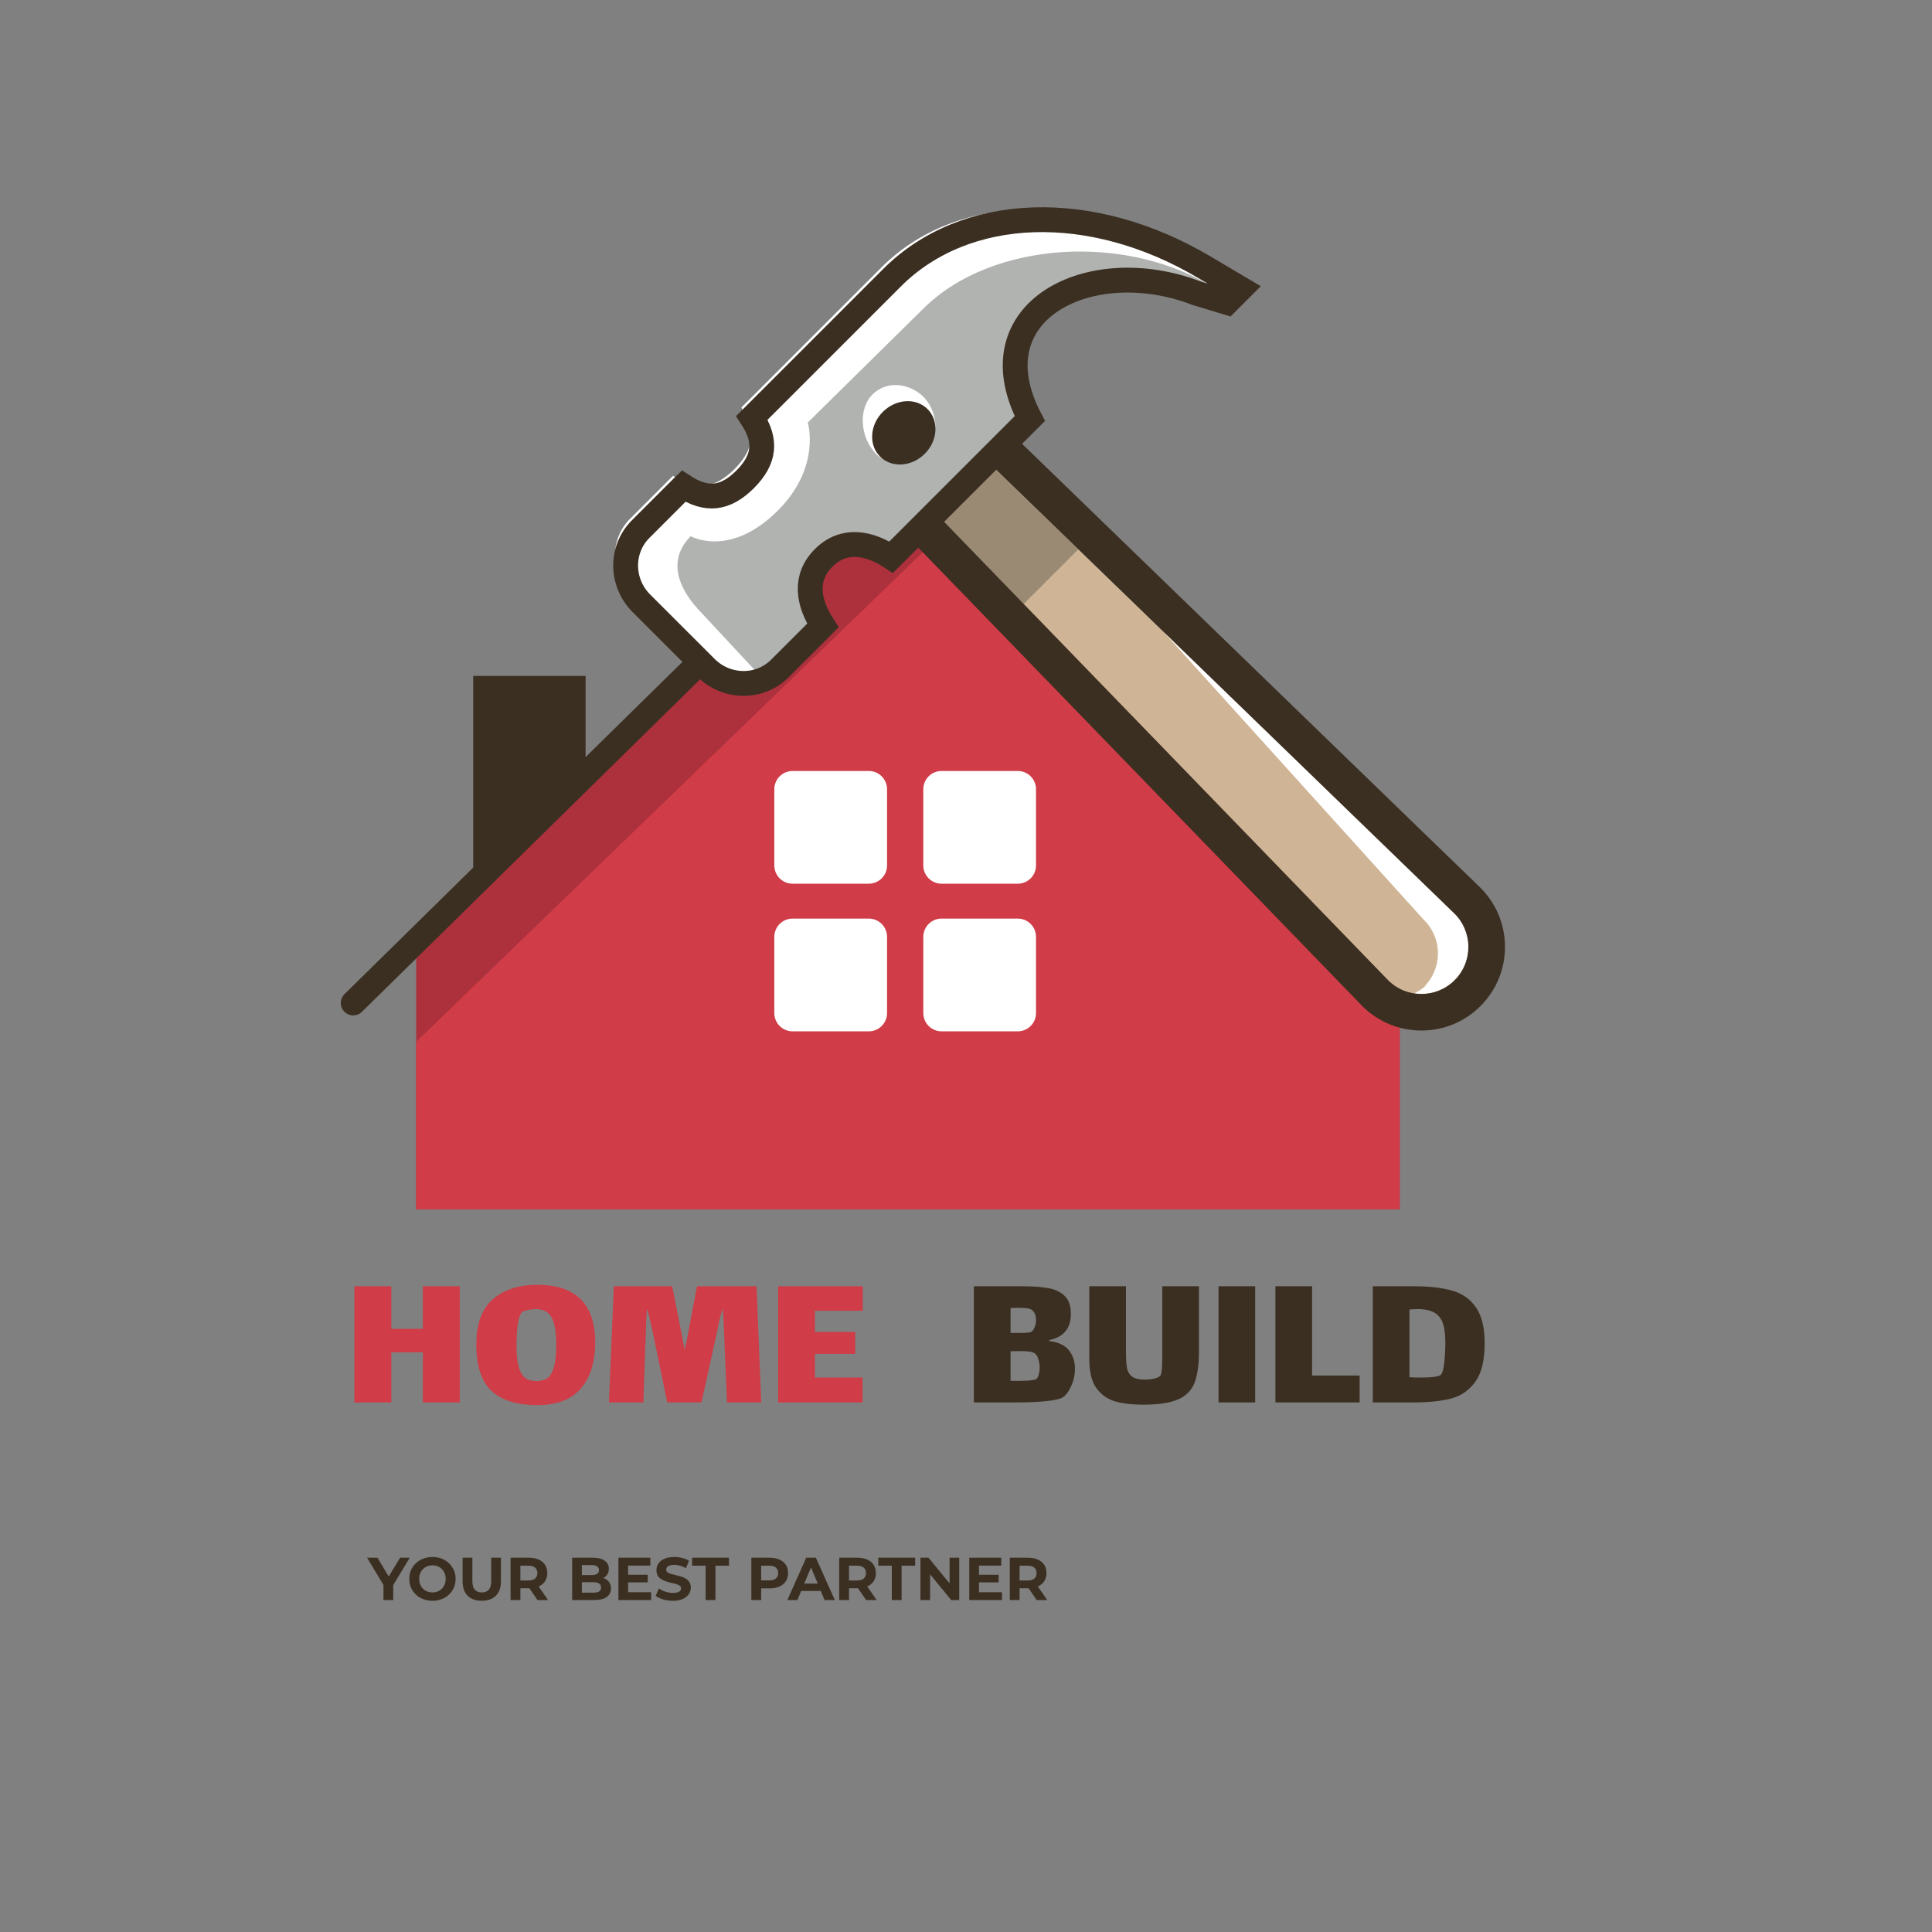 <svg width="50" height="50" viewBox="0 0 50 50" fill="none" xmlns="http://www.w3.org/2000/svg">
<rect x="0" y="0" width="50" height="50" fill="#808080" stroke="none"/>
<path d="M36.225 24.439V31.297H10.77V24.439L23.497 11.932L36.225 24.439Z" fill="#AD313C"/>
<path d="M36.225 26.016V31.297H10.77V26.963L24.738 13.465L36.225 26.016Z" fill="#D03C47"/>
<path d="M19.78 15.497L9.141 25.957" stroke="#3B2F22" stroke-width="0.643" stroke-miterlimit="10" stroke-linecap="round"/>
<path d="M37.64 25.368C37.16 25.849 36.378 25.843 35.905 25.354L24.293 13.365L25.637 12.021L37.627 23.633C38.115 24.105 38.121 24.887 37.64 25.368Z" fill="#CFB596"/>
<path d="M25.637 12.021L37.627 23.633C38.115 24.105 38.121 24.887 37.64 25.368C37.16 25.849 36.378 25.843 35.905 25.354L24.293 13.365L25.637 12.021Z" fill="#CFB596"/>
<path d="M37.628 23.633L30.117 16.358L36.844 23.8C37.333 24.273 37.339 25.054 36.858 25.535L36.935 25.477C36.836 25.576 36.722 25.649 36.602 25.707C36.971 25.761 37.358 25.652 37.642 25.368C38.123 24.887 38.117 24.106 37.628 23.633Z" fill="white"/>
<path d="M27.906 14.218L25.637 12.021L24.293 13.365L26.49 15.634L27.906 14.218Z" fill="#9A8A73"/>
<path d="M25.633 10.694L24.975 11.352L23.631 12.696L22.973 13.354L23.62 14.023L35.232 26.012C35.643 26.436 36.195 26.67 36.786 26.67C37.364 26.67 37.907 26.445 38.315 26.037C38.728 25.623 38.953 25.074 38.949 24.49C38.944 23.905 38.71 23.36 38.291 22.953L26.301 11.341L25.633 10.694ZM25.643 12.021L37.633 23.633C38.121 24.105 38.128 24.887 37.647 25.368C37.409 25.606 37.097 25.725 36.786 25.725C36.468 25.725 36.15 25.601 35.911 25.354L24.299 13.365L25.643 12.021Z" fill="#3B2F22"/>
<path d="M31.168 6.915C28.241 5.18 24.983 5.29 23.085 7.188L23.047 7.226L19.483 10.79L19.459 10.814C19.847 11.408 19.794 11.895 19.283 12.407C18.771 12.918 18.284 12.97 17.691 12.583L17.666 12.607L16.579 13.694C16.055 14.219 16.064 15.077 16.598 15.612L18.267 17.28C18.802 17.815 19.66 17.824 20.184 17.3L21.272 16.212L21.296 16.188C20.909 15.594 20.804 14.95 21.315 14.439C21.826 13.927 22.471 14.032 23.064 14.42L23.088 14.396L26.652 10.832C25.194 8.039 28.22 6.532 30.966 7.588L31.755 7.827L32.109 7.473L31.168 6.915Z" fill="#B1B3B1"/>
<path d="M18.048 15.746C17.44 15.066 17.352 14.402 17.876 13.877C17.876 13.877 18.89 14.454 20.131 13.212C21.259 12.085 20.905 10.935 20.905 10.935L23.891 7.992C25.674 6.208 29.261 6.015 31.524 7.517L31.836 7.205L30.894 6.647C27.967 4.913 24.71 5.023 22.812 6.92L22.774 6.959L19.21 10.523L19.186 10.547C19.573 11.141 19.521 11.628 19.009 12.139C18.498 12.651 18.011 12.703 17.417 12.315L17.393 12.339L16.305 13.427C15.781 13.951 15.79 14.81 16.325 15.345L17.993 17.013C18.528 17.548 19.128 17.994 19.652 17.47L18.048 15.746Z" fill="white"/>
<path d="M31.168 6.915C28.241 5.18 24.983 5.29 23.085 7.188L23.047 7.226L19.483 10.79L19.459 10.814C19.847 11.408 19.794 11.895 19.283 12.407C18.771 12.918 18.284 12.97 17.691 12.583L17.666 12.607L16.579 13.694C16.055 14.219 16.064 15.077 16.598 15.612L18.267 17.28C18.802 17.815 19.66 17.824 20.184 17.3L21.272 16.212L21.296 16.188C20.909 15.594 20.804 14.95 21.315 14.439C21.826 13.927 22.471 14.032 23.064 14.42L23.088 14.396L26.652 10.832C25.194 8.039 28.22 6.532 30.966 7.588L31.755 7.827L32.109 7.473L31.168 6.915Z" stroke="#3B2F22" stroke-width="0.643" stroke-miterlimit="10" stroke-linecap="round"/>
<path d="M24.025 11.509C23.678 11.857 23.023 12.098 22.689 11.764C22.23 11.305 22.228 10.561 22.575 10.213C22.923 9.866 23.436 9.907 23.808 10.189C24.183 10.472 24.373 11.162 24.025 11.509Z" fill="white"/>
<path d="M23.933 11.744C23.593 12.084 23.075 12.116 22.776 11.816C22.476 11.517 22.508 10.998 22.848 10.659C23.187 10.32 23.705 10.287 24.005 10.587C24.304 10.887 24.272 11.405 23.933 11.744Z" fill="#3B2F22"/>
<path d="M20.512 22.87H22.484C22.745 22.87 22.957 22.659 22.957 22.397V20.426C22.957 20.164 22.745 19.953 22.484 19.953H20.512C20.251 19.953 20.039 20.164 20.039 20.426V22.397C20.039 22.659 20.251 22.87 20.512 22.87Z" fill="white"/>
<path d="M26.339 19.953H24.368C24.107 19.953 23.895 20.164 23.895 20.426V22.397C23.895 22.659 24.107 22.87 24.368 22.87H26.339C26.601 22.87 26.812 22.659 26.812 22.397V20.426C26.812 20.164 26.601 19.953 26.339 19.953Z" fill="white"/>
<path d="M20.512 26.691H22.484C22.745 26.691 22.957 26.479 22.957 26.218V24.246C22.957 23.985 22.745 23.773 22.484 23.773H20.512C20.251 23.773 20.039 23.985 20.039 24.246V26.218C20.039 26.479 20.251 26.691 20.512 26.691Z" fill="white"/>
<path d="M26.339 23.773H24.368C24.107 23.773 23.895 23.985 23.895 24.246V26.218C23.895 26.479 24.107 26.691 24.368 26.691H26.339C26.601 26.691 26.812 26.479 26.812 26.218V24.246C26.812 23.985 26.601 23.773 26.339 23.773Z" fill="white"/>
<path d="M12.246 17.492H15.155V19.989L12.246 22.701V17.492Z" fill="#3B2F22"/>
<path d="M9.172 33.288H10.127V34.391H10.944V33.288H11.899V36.295H10.944V34.997H10.127V36.295H9.172V33.288ZM13.899 36.364C13.375 36.364 12.981 36.241 12.718 35.994C12.457 35.745 12.327 35.346 12.327 34.797C12.327 34.259 12.472 33.867 12.76 33.62C13.048 33.374 13.43 33.251 13.905 33.251C14.903 33.251 15.403 33.749 15.403 34.744C15.403 35.247 15.28 35.643 15.034 35.931C14.791 36.219 14.413 36.364 13.899 36.364ZM13.878 35.741C13.977 35.741 14.059 35.725 14.126 35.694C14.193 35.658 14.246 35.599 14.284 35.514C14.358 35.37 14.395 35.134 14.395 34.807C14.395 34.487 14.358 34.255 14.284 34.111C14.211 33.963 14.075 33.886 13.878 33.879C13.804 33.879 13.727 33.888 13.646 33.905C13.569 33.919 13.52 33.941 13.498 33.969C13.456 34.018 13.423 34.123 13.398 34.285C13.377 34.443 13.367 34.617 13.367 34.807C13.367 35.103 13.395 35.319 13.451 35.456C13.49 35.558 13.544 35.632 13.614 35.678C13.685 35.72 13.773 35.741 13.878 35.741ZM19.7 36.295H18.814L18.745 34.639C18.735 34.312 18.722 34.064 18.708 33.895H18.692C18.65 34.028 18.601 34.236 18.545 34.517L18.518 34.649L18.154 36.295H17.268L16.962 34.813L16.909 34.549C16.836 34.222 16.785 34.004 16.756 33.895H16.741C16.727 34.071 16.714 34.357 16.704 34.755C16.7 34.779 16.698 34.818 16.698 34.871L16.651 36.295H15.759L15.886 33.288H17.395L17.653 34.586L17.717 34.934C17.745 34.825 17.771 34.704 17.796 34.57L18.038 33.288H19.579L19.7 36.295ZM20.139 33.288H22.328V33.921H21.089V34.47H22.133V35.039H21.089V35.651H22.323V36.295H20.139V33.288Z" fill="#D03C47"/>
<path d="M27.155 34.707C27.394 34.735 27.565 34.816 27.667 34.95C27.769 35.08 27.82 35.238 27.82 35.425C27.82 35.541 27.802 35.651 27.767 35.757C27.732 35.859 27.689 35.947 27.64 36.021C27.591 36.091 27.549 36.137 27.514 36.158C27.373 36.249 26.944 36.295 26.227 36.295H25.203V33.288H26.443C26.724 33.288 26.951 33.304 27.123 33.336C27.299 33.364 27.442 33.431 27.551 33.536C27.66 33.638 27.714 33.795 27.714 34.006C27.714 34.188 27.669 34.336 27.577 34.449C27.489 34.561 27.348 34.639 27.155 34.681V34.707ZM26.733 33.926C26.698 33.891 26.656 33.87 26.606 33.863C26.561 33.853 26.487 33.847 26.385 33.847C26.283 33.847 26.205 33.849 26.153 33.853V34.496H26.205C26.223 34.496 26.297 34.496 26.427 34.496C26.557 34.496 26.643 34.487 26.686 34.47C26.717 34.456 26.745 34.419 26.77 34.359C26.798 34.299 26.812 34.234 26.812 34.164C26.812 34.058 26.786 33.979 26.733 33.926ZM26.823 35.688C26.847 35.667 26.867 35.629 26.881 35.572C26.898 35.513 26.907 35.453 26.907 35.393C26.907 35.319 26.896 35.251 26.875 35.187C26.858 35.12 26.833 35.073 26.802 35.045C26.77 35.013 26.724 34.992 26.664 34.982C26.608 34.971 26.511 34.966 26.374 34.966C26.286 34.966 26.212 34.968 26.153 34.971V35.736C26.318 35.739 26.466 35.738 26.596 35.731C26.726 35.72 26.802 35.706 26.823 35.688ZM31.029 33.288V34.971C31.029 35.319 30.99 35.592 30.913 35.789C30.839 35.982 30.698 36.124 30.491 36.216C30.283 36.307 29.981 36.353 29.583 36.353C29.291 36.353 29.045 36.323 28.845 36.264C28.644 36.2 28.484 36.082 28.365 35.91C28.248 35.738 28.191 35.495 28.191 35.182V33.288H29.14V34.982C29.14 35.168 29.149 35.31 29.166 35.409C29.188 35.504 29.233 35.578 29.304 35.63C29.374 35.68 29.481 35.704 29.625 35.704C29.713 35.704 29.796 35.696 29.873 35.678C29.951 35.66 30.003 35.634 30.032 35.599C30.063 35.557 30.079 35.404 30.079 35.14V33.288H31.029ZM31.535 33.288H32.484V36.295H31.535V33.288ZM33.008 33.288H33.957V35.599H35.187V36.295H33.008V33.288ZM36.582 33.288C36.994 33.288 37.33 33.327 37.59 33.404C37.854 33.482 38.058 33.627 38.202 33.842C38.35 34.057 38.423 34.364 38.423 34.765C38.423 35.194 38.346 35.522 38.191 35.746C38.036 35.968 37.829 36.116 37.569 36.19C37.309 36.26 36.98 36.295 36.582 36.295H35.527V33.288H36.582ZM37.289 35.578C37.331 35.535 37.361 35.426 37.379 35.251C37.397 35.075 37.405 34.913 37.405 34.765C37.405 34.579 37.391 34.431 37.363 34.322C37.339 34.21 37.293 34.12 37.226 34.053C37.12 33.937 36.939 33.879 36.682 33.879C36.637 33.879 36.568 33.883 36.477 33.89V35.641C36.537 35.648 36.63 35.651 36.756 35.651C36.886 35.651 37.001 35.646 37.099 35.636C37.201 35.622 37.265 35.602 37.289 35.578Z" fill="#3B2F22"/>
<path d="M9.924 41.409V40.962L9.982 41.115L9.5 40.314H9.769L10.138 40.929H9.983L10.354 40.314H10.603L10.121 41.115L10.177 40.962V41.409H9.924ZM11.193 41.428C11.107 41.428 11.027 41.414 10.953 41.385C10.88 41.357 10.816 41.318 10.762 41.267C10.708 41.215 10.667 41.155 10.636 41.087C10.607 41.018 10.593 40.943 10.593 40.861C10.593 40.78 10.607 40.705 10.636 40.636C10.667 40.567 10.709 40.507 10.763 40.456C10.817 40.405 10.881 40.365 10.954 40.337C11.027 40.309 11.106 40.295 11.192 40.295C11.278 40.295 11.358 40.309 11.43 40.337C11.503 40.365 11.566 40.405 11.619 40.456C11.673 40.507 11.715 40.567 11.746 40.636C11.776 40.704 11.791 40.779 11.791 40.861C11.791 40.943 11.776 41.018 11.746 41.088C11.715 41.157 11.673 41.217 11.619 41.268C11.566 41.318 11.503 41.357 11.43 41.385C11.358 41.414 11.279 41.428 11.193 41.428ZM11.192 41.212C11.241 41.212 11.286 41.203 11.326 41.187C11.368 41.17 11.405 41.146 11.436 41.115C11.467 41.084 11.491 41.046 11.508 41.004C11.526 40.961 11.534 40.913 11.534 40.861C11.534 40.809 11.526 40.762 11.508 40.719C11.491 40.676 11.467 40.639 11.436 40.608C11.406 40.577 11.37 40.553 11.328 40.536C11.286 40.519 11.241 40.511 11.192 40.511C11.143 40.511 11.097 40.519 11.056 40.536C11.015 40.553 10.979 40.577 10.948 40.608C10.916 40.639 10.892 40.676 10.874 40.719C10.858 40.762 10.849 40.809 10.849 40.861C10.849 40.912 10.858 40.96 10.874 41.004C10.892 41.046 10.916 41.084 10.946 41.115C10.977 41.146 11.014 41.17 11.056 41.187C11.097 41.203 11.143 41.212 11.192 41.212ZM12.468 41.428C12.312 41.428 12.191 41.384 12.103 41.298C12.016 41.211 11.972 41.088 11.972 40.927V40.314H12.225V40.918C12.225 41.022 12.247 41.097 12.29 41.143C12.332 41.189 12.392 41.212 12.469 41.212C12.547 41.212 12.607 41.189 12.649 41.143C12.692 41.097 12.713 41.022 12.713 40.918V40.314H12.964V40.927C12.964 41.088 12.92 41.211 12.832 41.298C12.745 41.384 12.623 41.428 12.468 41.428ZM13.214 41.409V40.314H13.688C13.786 40.314 13.871 40.33 13.942 40.362C14.013 40.394 14.067 40.439 14.106 40.498C14.144 40.558 14.164 40.629 14.164 40.711C14.164 40.792 14.144 40.863 14.106 40.922C14.067 40.981 14.013 41.026 13.942 41.057C13.871 41.088 13.786 41.104 13.688 41.104H13.355L13.468 40.993V41.409H13.214ZM13.91 41.409L13.637 41.011H13.907L14.184 41.409H13.91ZM13.468 41.021L13.355 40.902H13.674C13.752 40.902 13.811 40.885 13.849 40.852C13.888 40.818 13.907 40.771 13.907 40.711C13.907 40.651 13.888 40.604 13.849 40.57C13.811 40.537 13.752 40.52 13.674 40.52H13.355L13.468 40.4V41.021ZM14.807 41.409V40.314H15.342C15.48 40.314 15.583 40.34 15.652 40.392C15.722 40.444 15.757 40.513 15.757 40.599C15.757 40.656 15.743 40.706 15.715 40.749C15.687 40.79 15.648 40.823 15.599 40.846C15.55 40.869 15.494 40.88 15.43 40.88L15.46 40.816C15.529 40.816 15.59 40.827 15.643 40.85C15.696 40.872 15.737 40.905 15.766 40.949C15.797 40.993 15.812 41.046 15.812 41.11C15.812 41.204 15.775 41.277 15.701 41.331C15.627 41.383 15.518 41.409 15.374 41.409H14.807ZM15.059 41.218H15.355C15.421 41.218 15.47 41.208 15.504 41.187C15.538 41.165 15.555 41.13 15.555 41.084C15.555 41.038 15.538 41.004 15.504 40.982C15.47 40.959 15.421 40.947 15.355 40.947H15.041V40.763H15.311C15.373 40.763 15.42 40.752 15.452 40.731C15.485 40.71 15.502 40.677 15.502 40.633C15.502 40.59 15.485 40.558 15.452 40.538C15.42 40.516 15.373 40.505 15.311 40.505H15.059V41.218ZM16.237 40.755H16.764V40.952H16.237V40.755ZM16.256 41.206H16.852V41.409H16.004V40.314H16.831V40.517H16.256V41.206ZM17.413 41.428C17.325 41.428 17.241 41.416 17.161 41.393C17.081 41.369 17.016 41.338 16.967 41.301L17.053 41.11C17.1 41.143 17.155 41.171 17.219 41.193C17.284 41.214 17.349 41.224 17.415 41.224C17.465 41.224 17.505 41.219 17.535 41.21C17.566 41.2 17.589 41.186 17.604 41.168C17.618 41.15 17.626 41.13 17.626 41.107C17.626 41.078 17.614 41.055 17.591 41.038C17.568 41.02 17.538 41.006 17.5 40.996C17.463 40.984 17.421 40.974 17.375 40.965C17.331 40.954 17.285 40.942 17.239 40.927C17.195 40.912 17.153 40.894 17.116 40.871C17.078 40.848 17.047 40.818 17.023 40.78C17 40.742 16.989 40.694 16.989 40.636C16.989 40.573 17.006 40.517 17.039 40.465C17.073 40.413 17.125 40.372 17.192 40.342C17.261 40.311 17.347 40.295 17.451 40.295C17.519 40.295 17.587 40.303 17.654 40.32C17.721 40.336 17.779 40.36 17.831 40.392L17.752 40.584C17.701 40.555 17.65 40.534 17.599 40.52C17.548 40.506 17.498 40.498 17.449 40.498C17.4 40.498 17.36 40.504 17.328 40.516C17.297 40.527 17.275 40.542 17.261 40.561C17.248 40.579 17.241 40.6 17.241 40.623C17.241 40.652 17.252 40.675 17.275 40.692C17.298 40.709 17.328 40.723 17.366 40.733C17.404 40.743 17.445 40.754 17.49 40.764C17.535 40.775 17.581 40.787 17.626 40.8C17.672 40.814 17.713 40.832 17.751 40.855C17.788 40.878 17.819 40.908 17.842 40.946C17.866 40.983 17.878 41.031 17.878 41.088C17.878 41.15 17.86 41.206 17.826 41.257C17.791 41.308 17.74 41.349 17.671 41.381C17.603 41.412 17.517 41.428 17.413 41.428ZM18.262 41.409V40.52H17.912V40.314H18.866V40.52H18.516V41.409H18.262ZM19.445 41.409V40.314H19.919C20.017 40.314 20.102 40.33 20.173 40.362C20.244 40.394 20.299 40.439 20.337 40.498C20.376 40.558 20.395 40.629 20.395 40.711C20.395 40.792 20.376 40.863 20.337 40.922C20.299 40.982 20.244 41.028 20.173 41.06C20.102 41.091 20.017 41.107 19.919 41.107H19.586L19.699 40.993V41.409H19.445ZM19.699 41.021L19.586 40.9H19.905C19.984 40.9 20.042 40.884 20.081 40.85C20.119 40.817 20.139 40.771 20.139 40.711C20.139 40.651 20.119 40.604 20.081 40.57C20.042 40.537 19.984 40.52 19.905 40.52H19.586L19.699 40.4V41.021ZM20.377 41.409L20.865 40.314H21.115L21.605 41.409H21.339L20.939 40.442H21.039L20.637 41.409H20.377ZM20.621 41.174L20.688 40.982H21.252L21.32 41.174H20.621ZM21.719 41.409V40.314H22.193C22.291 40.314 22.375 40.33 22.446 40.362C22.517 40.394 22.572 40.439 22.61 40.498C22.649 40.558 22.668 40.629 22.668 40.711C22.668 40.792 22.649 40.863 22.61 40.922C22.572 40.981 22.517 41.026 22.446 41.057C22.375 41.088 22.291 41.104 22.193 41.104H21.859L21.972 40.993V41.409H21.719ZM22.415 41.409L22.141 41.011H22.412L22.688 41.409H22.415ZM21.972 41.021L21.859 40.902H22.178C22.257 40.902 22.315 40.885 22.354 40.852C22.392 40.818 22.412 40.771 22.412 40.711C22.412 40.651 22.392 40.604 22.354 40.57C22.315 40.537 22.257 40.52 22.178 40.52H21.859L21.972 40.4V41.021ZM23.08 41.409V40.52H22.73V40.314H23.684V40.52H23.334V41.409H23.08ZM23.821 41.409V40.314H24.03L24.676 41.102H24.575V40.314H24.825V41.409H24.617L23.969 40.62H24.071V41.409H23.821ZM25.317 40.755H25.844V40.952H25.317V40.755ZM25.336 41.206H25.932V41.409H25.084V40.314H25.912V40.517H25.336V41.206ZM26.134 41.409V40.314H26.607C26.706 40.314 26.79 40.33 26.861 40.362C26.932 40.394 26.987 40.439 27.025 40.498C27.064 40.558 27.083 40.629 27.083 40.711C27.083 40.792 27.064 40.863 27.025 40.922C26.987 40.981 26.932 41.026 26.861 41.057C26.79 41.088 26.706 41.104 26.607 41.104H26.274L26.387 40.993V41.409H26.134ZM26.83 41.409L26.556 41.011H26.826L27.103 41.409H26.83ZM26.387 41.021L26.274 40.902H26.593C26.672 40.902 26.73 40.885 26.768 40.852C26.807 40.818 26.826 40.771 26.826 40.711C26.826 40.651 26.807 40.604 26.768 40.57C26.73 40.537 26.672 40.52 26.593 40.52H26.274L26.387 40.4V41.021Z" fill="#3B2F22"/>
</svg>
